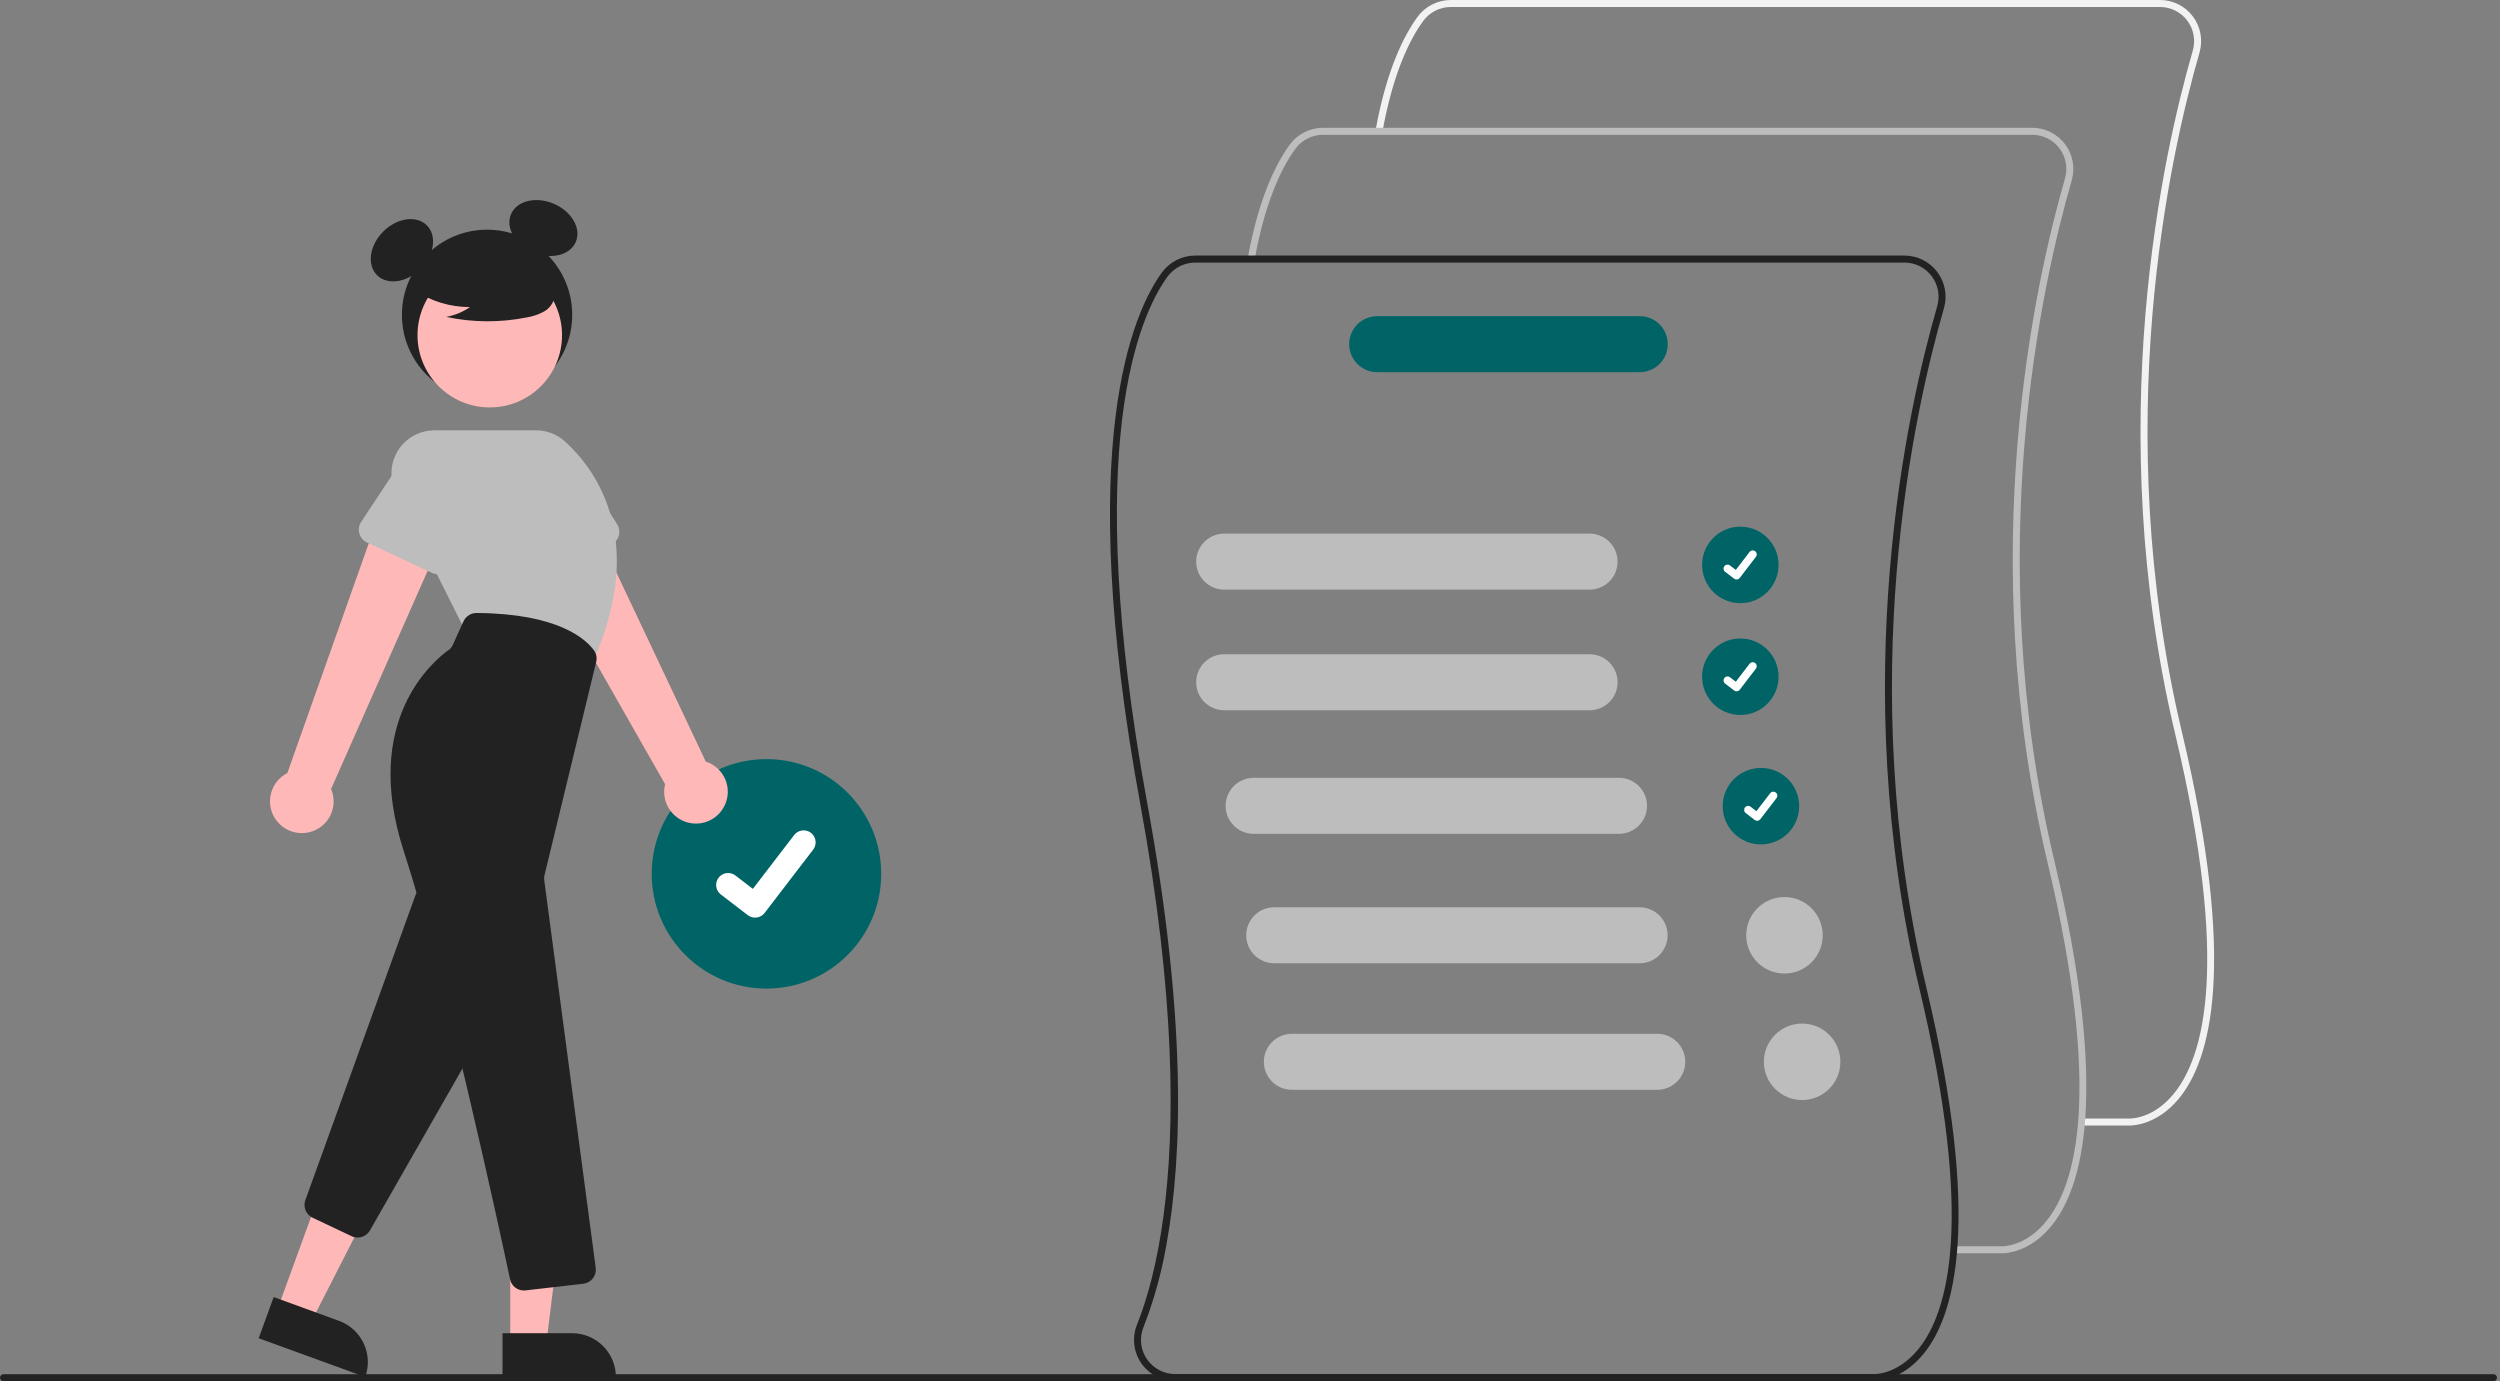 <svg width="362" height="200" viewBox="0 0 362 200" fill="none" xmlns="http://www.w3.org/2000/svg">
<rect x="0" y="0" width="362" height="200" fill="#808080" stroke="none"/>
<path d="M110.983 143.148C120.159 143.148 127.598 135.709 127.598 126.533C127.598 117.357 120.159 109.918 110.983 109.918C101.806 109.918 94.367 117.357 94.367 126.533C94.367 135.709 101.806 143.148 110.983 143.148Z" fill="#006466"/>
<path d="M109.336 132.871C108.962 132.872 108.598 132.751 108.299 132.527L108.28 132.513L104.376 129.523C104.195 129.385 104.043 129.212 103.929 129.015C103.815 128.818 103.74 128.6 103.71 128.374C103.68 128.148 103.695 127.919 103.754 127.698C103.813 127.478 103.914 127.272 104.053 127.091C104.192 126.91 104.365 126.758 104.562 126.644C104.759 126.53 104.977 126.456 105.203 126.426C105.429 126.396 105.658 126.411 105.879 126.47C106.099 126.529 106.305 126.631 106.486 126.769L109.015 128.709L114.992 120.914C115.131 120.733 115.303 120.582 115.501 120.468C115.698 120.354 115.916 120.28 116.142 120.25C116.367 120.22 116.597 120.235 116.817 120.294C117.037 120.353 117.243 120.454 117.424 120.593L117.387 120.643L117.425 120.594C117.79 120.874 118.028 121.287 118.089 121.743C118.149 122.199 118.026 122.661 117.746 123.026L110.716 132.194C110.553 132.406 110.344 132.577 110.105 132.694C109.866 132.811 109.602 132.872 109.336 132.871Z" fill="white"/>
<path d="M361.058 200H0.506C0.372 200 0.243 199.946 0.148 199.851C0.053 199.756 0 199.627 0 199.493C0 199.358 0.053 199.23 0.148 199.135C0.243 199.039 0.372 198.986 0.506 198.985H361.058C361.193 198.986 361.321 199.039 361.416 199.135C361.511 199.23 361.564 199.358 361.564 199.493C361.564 199.627 361.511 199.756 361.416 199.851C361.321 199.946 361.193 200 361.058 200Z" fill="#222222"/>
<path d="M70.527 57.917C77.336 57.917 82.856 52.397 82.856 45.588C82.856 38.779 77.336 33.258 70.527 33.258C63.717 33.258 58.197 38.779 58.197 45.588C58.197 52.397 63.717 57.917 70.527 57.917Z" fill="#222222"/>
<path d="M60.904 38.94C62.896 36.948 63.3 34.121 61.806 32.627C60.311 31.133 57.485 31.537 55.492 33.529C53.5 35.521 53.096 38.348 54.59 39.842C56.085 41.336 58.911 40.933 60.904 38.94Z" fill="#222222"/>
<path d="M83.378 35.025C84.208 33.081 82.78 30.609 80.189 29.502C77.598 28.395 74.825 29.073 73.994 31.017C73.164 32.96 74.592 35.433 77.183 36.539C79.774 37.646 82.548 36.968 83.378 35.025Z" fill="#222222"/>
<path d="M104.86 116.771C105.171 116.179 105.349 115.526 105.381 114.857C105.413 114.189 105.298 113.522 105.044 112.903C104.79 112.284 104.403 111.728 103.911 111.275C103.419 110.821 102.834 110.481 102.196 110.279L84.381 72.592L76.231 78.306L96.306 113.554C96.036 114.648 96.177 115.803 96.702 116.799C97.227 117.796 98.1 118.566 99.154 118.962C100.208 119.359 101.372 119.355 102.423 118.951C103.475 118.547 104.342 117.772 104.86 116.771Z" fill="#FFB8B8"/>
<path d="M88.466 78.879L79.004 83.11C78.735 83.231 78.443 83.291 78.148 83.289C77.853 83.286 77.562 83.22 77.295 83.095C77.028 82.97 76.791 82.788 76.601 82.563C76.41 82.338 76.27 82.075 76.191 81.791L73.4 71.842C72.792 70.461 72.757 68.895 73.301 67.488C73.846 66.081 74.926 64.947 76.305 64.335C77.684 63.723 79.25 63.683 80.658 64.224C82.067 64.765 83.204 65.842 83.819 67.219L89.359 75.903C89.517 76.151 89.62 76.431 89.661 76.723C89.701 77.016 89.678 77.313 89.594 77.595C89.509 77.878 89.364 78.139 89.17 78.36C88.975 78.582 88.735 78.759 88.466 78.879Z" fill="#BDBDBD"/>
<path d="M44.768 120.508C45.42 120.356 46.031 120.064 46.557 119.651C47.084 119.238 47.513 118.715 47.816 118.118C48.118 117.521 48.286 116.865 48.307 116.196C48.329 115.528 48.203 114.862 47.94 114.247L64.812 76.129L55.16 73.698L41.611 111.931C40.607 112.442 39.825 113.304 39.414 114.353C39.003 115.402 38.991 116.565 39.38 117.622C39.769 118.679 40.533 119.557 41.526 120.089C42.519 120.62 43.673 120.769 44.768 120.508Z" fill="#FFB8B8"/>
<path d="M40.169 189.601L45.077 191.387L54.305 173.307L47.061 170.67L40.169 189.601Z" fill="#FFB8B8"/>
<path d="M52.883 199.391L37.458 193.775L39.628 187.815L49.093 191.262C50.674 191.837 51.961 193.017 52.672 194.542C53.382 196.066 53.458 197.811 52.883 199.391Z" fill="#222222"/>
<path d="M51.778 179.196C51.477 179.196 51.179 179.129 50.907 179L45.267 176.329C44.804 176.112 44.44 175.729 44.245 175.257C44.05 174.785 44.04 174.257 44.215 173.777L60.133 129.696C60.265 129.331 60.498 129.01 60.804 128.772C61.111 128.534 61.478 128.388 61.865 128.35C62.251 128.313 62.64 128.385 62.987 128.56C63.333 128.735 63.623 129.004 63.823 129.337L72.243 143.37C72.43 143.682 72.531 144.039 72.534 144.404C72.538 144.768 72.445 145.127 72.265 145.444L53.567 178.164C53.386 178.478 53.125 178.739 52.811 178.92C52.497 179.101 52.14 179.196 51.778 179.196Z" fill="#222222"/>
<path d="M70.918 58.995C76.697 58.995 81.382 54.31 81.382 48.531C81.382 42.752 76.697 38.068 70.918 38.068C65.139 38.068 60.454 42.752 60.454 48.531C60.454 54.31 65.139 58.995 70.918 58.995Z" fill="#FFB8B8"/>
<path d="M85.722 96.107L67.194 91.011L57.34 71.303C56.867 70.357 56.643 69.305 56.691 68.247C56.738 67.19 57.056 66.162 57.612 65.261C58.169 64.361 58.946 63.618 59.871 63.102C60.795 62.587 61.836 62.316 62.895 62.316H77.635C79.165 62.315 80.642 62.88 81.781 63.902C85.735 67.444 94.042 77.656 85.802 95.928L85.722 96.107Z" fill="#BDBDBD"/>
<path d="M62.528 82.946L53.141 78.552C52.874 78.427 52.637 78.246 52.446 78.021C52.255 77.796 52.115 77.533 52.036 77.249C51.956 76.965 51.938 76.667 51.984 76.376C52.029 76.085 52.137 75.806 52.3 75.561L58.005 66.945C58.652 65.582 59.814 64.532 61.234 64.024C62.655 63.516 64.219 63.592 65.584 64.236C66.948 64.88 68.002 66.038 68.514 67.457C69.026 68.877 68.954 70.441 68.314 71.807L65.364 81.676C65.28 81.958 65.135 82.219 64.941 82.441C64.746 82.662 64.506 82.84 64.237 82.96C63.968 83.081 63.676 83.142 63.381 83.139C63.086 83.137 62.795 83.071 62.528 82.946Z" fill="#BDBDBD"/>
<path d="M73.885 194.541H79.108L81.593 174.395L73.884 174.395L73.885 194.541Z" fill="#FFB8B8"/>
<path d="M89.182 199.39L72.766 199.391L72.766 193.049L82.839 193.048C84.521 193.048 86.134 193.716 87.324 194.906C88.513 196.095 89.182 197.708 89.182 199.39Z" fill="#222222"/>
<path d="M75.858 186.864C75.388 186.865 74.933 186.703 74.568 186.407C74.204 186.111 73.952 185.699 73.856 185.239C72.355 178.165 64.558 141.932 58.472 123.268C52.28 104.279 62.825 95.63 65.002 94.089C65.234 93.925 65.418 93.703 65.536 93.445L67.117 89.966C67.281 89.607 67.545 89.302 67.877 89.089C68.209 88.875 68.596 88.762 68.991 88.762H69.004C80.859 88.832 84.845 92.57 86.008 94.174C86.18 94.412 86.298 94.686 86.353 94.975C86.409 95.263 86.4 95.561 86.329 95.846L78.828 126.796C78.781 126.987 78.771 127.186 78.797 127.382L86.26 183.576C86.296 183.846 86.278 184.121 86.207 184.384C86.135 184.647 86.012 184.893 85.845 185.108C85.677 185.323 85.469 185.502 85.231 185.636C84.994 185.769 84.732 185.854 84.461 185.885L76.099 186.85C76.019 186.859 75.938 186.864 75.858 186.864Z" fill="#222222"/>
<path d="M59.923 41.95C62.314 43.598 65.152 44.475 68.056 44.463C67.02 45.181 65.841 45.667 64.6 45.885C68.461 46.714 72.451 46.736 76.322 45.951C77.182 45.813 78.012 45.528 78.775 45.108C79.156 44.896 79.487 44.606 79.748 44.257C80.009 43.908 80.194 43.508 80.29 43.083C80.547 41.613 79.402 40.279 78.213 39.379C76.391 38.023 74.291 37.088 72.064 36.643C69.837 36.198 67.539 36.254 65.336 36.806C63.898 37.178 62.456 37.806 61.522 38.961C60.588 40.116 60.311 41.897 61.201 43.087L59.923 41.95Z" fill="#222222"/>
<path d="M252 87.338C255.059 87.338 257.539 84.858 257.539 81.799C257.539 78.74 255.059 76.261 252 76.261C248.942 76.261 246.462 78.74 246.462 81.799C246.462 84.858 248.942 87.338 252 87.338Z" fill="#006466"/>
<path d="M251.451 83.912C251.327 83.912 251.205 83.872 251.106 83.797L251.1 83.793L249.798 82.796C249.738 82.75 249.687 82.692 249.649 82.626C249.61 82.561 249.585 82.488 249.575 82.413C249.565 82.337 249.57 82.261 249.59 82.187C249.609 82.114 249.643 82.045 249.69 81.984C249.736 81.924 249.794 81.873 249.859 81.835C249.925 81.797 249.998 81.773 250.073 81.763C250.149 81.753 250.225 81.758 250.299 81.778C250.372 81.797 250.441 81.832 250.501 81.878L251.344 82.524L253.337 79.926C253.383 79.866 253.441 79.815 253.506 79.777C253.572 79.739 253.645 79.715 253.72 79.705C253.795 79.695 253.872 79.7 253.945 79.719C254.018 79.739 254.087 79.773 254.148 79.819C254.269 79.912 254.349 80.051 254.369 80.203C254.389 80.355 254.348 80.508 254.255 80.63L251.911 83.686C251.857 83.757 251.788 83.814 251.708 83.853C251.628 83.892 251.54 83.912 251.451 83.912Z" fill="white"/>
<path d="M252 103.527C255.059 103.527 257.539 101.047 257.539 97.989C257.539 94.93 255.059 92.45 252 92.45C248.942 92.45 246.462 94.93 246.462 97.989C246.462 101.047 248.942 103.527 252 103.527Z" fill="#006466"/>
<path d="M251.451 100.101C251.327 100.102 251.205 100.061 251.106 99.987L251.1 99.982L249.798 98.985C249.738 98.939 249.687 98.882 249.649 98.816C249.61 98.75 249.585 98.677 249.575 98.602C249.565 98.527 249.57 98.45 249.59 98.377C249.609 98.303 249.643 98.234 249.69 98.174C249.736 98.113 249.794 98.063 249.859 98.025C249.925 97.987 249.998 97.962 250.073 97.952C250.149 97.942 250.225 97.947 250.299 97.967C250.372 97.987 250.441 98.021 250.501 98.067L251.344 98.714L253.337 96.116C253.383 96.055 253.441 96.005 253.506 95.967C253.572 95.929 253.645 95.904 253.72 95.894C253.795 95.884 253.872 95.889 253.945 95.909C254.018 95.928 254.087 95.962 254.148 96.008C254.269 96.102 254.349 96.24 254.369 96.392C254.389 96.544 254.348 96.698 254.255 96.82L251.911 99.876C251.857 99.946 251.788 100.003 251.708 100.042C251.628 100.081 251.54 100.102 251.451 100.101Z" fill="white"/>
<path d="M254.983 122.273C258.042 122.273 260.521 119.793 260.521 116.734C260.521 113.675 258.042 111.196 254.983 111.196C251.924 111.196 249.444 113.675 249.444 116.734C249.444 119.793 251.924 122.273 254.983 122.273Z" fill="#006466"/>
<path d="M254.434 118.847C254.309 118.847 254.188 118.807 254.088 118.732L254.082 118.728L252.78 117.731C252.72 117.685 252.669 117.627 252.631 117.562C252.593 117.496 252.568 117.423 252.558 117.348C252.548 117.272 252.553 117.196 252.572 117.122C252.592 117.049 252.626 116.98 252.672 116.919C252.718 116.859 252.776 116.808 252.842 116.77C252.908 116.732 252.98 116.708 253.056 116.698C253.131 116.688 253.208 116.693 253.281 116.713C253.355 116.732 253.424 116.767 253.484 116.813L254.327 117.459L256.319 114.861C256.365 114.801 256.423 114.75 256.489 114.712C256.555 114.674 256.627 114.65 256.702 114.64C256.778 114.63 256.854 114.635 256.928 114.654C257.001 114.674 257.07 114.708 257.13 114.754C257.252 114.848 257.331 114.986 257.351 115.138C257.371 115.29 257.33 115.443 257.237 115.565L254.894 118.621C254.84 118.692 254.77 118.749 254.69 118.788C254.61 118.827 254.523 118.847 254.434 118.847Z" fill="white"/>
<path d="M308.39 162.976C308.332 162.976 308.296 162.975 308.284 162.974L301.407 162.975V161.961H308.308C308.468 161.966 311.728 162.058 314.731 158.414C319.207 152.982 322.883 139.536 314.976 106.325C304.343 61.667 313.211 22.215 317.517 7.326C317.729 6.589 317.767 5.813 317.628 5.059C317.489 4.306 317.176 3.595 316.715 2.982C316.253 2.37 315.656 1.874 314.97 1.532C314.284 1.19 313.527 1.013 312.761 1.014H210.071C209.291 1.015 208.521 1.2 207.825 1.554C207.129 1.908 206.527 2.422 206.067 3.052C204.243 5.562 201.739 10.382 200.173 19.099L199.175 18.92C200.775 10.014 203.36 5.051 205.247 2.456C205.801 1.696 206.527 1.078 207.365 0.651C208.203 0.224 209.131 0.001 210.071 2.75928e-06H312.761C313.685 -0.001 314.596 0.213 315.423 0.625C316.25 1.037 316.969 1.635 317.525 2.373C318.081 3.111 318.458 3.968 318.625 4.876C318.793 5.785 318.747 6.72 318.491 7.608C314.207 22.42 305.385 61.667 315.962 106.09C323.981 139.769 320.126 153.506 315.48 159.1C312.416 162.789 309.039 162.976 308.39 162.976Z" fill="#F2F2F2"/>
<path d="M289.887 181.479C289.829 181.479 289.793 181.477 289.781 181.476L282.905 181.477V180.463H289.806C289.966 180.468 293.225 180.561 296.229 176.916C300.705 171.485 304.38 158.039 296.473 124.827C285.84 80.17 294.708 40.718 299.014 25.828C299.227 25.092 299.264 24.316 299.125 23.562C298.986 22.808 298.673 22.097 298.212 21.485C297.751 20.873 297.153 20.376 296.467 20.035C295.781 19.693 295.024 19.515 294.258 19.516H191.568C190.788 19.517 190.018 19.703 189.322 20.057C188.627 20.411 188.024 20.924 187.564 21.555C185.74 24.064 183.236 28.885 181.67 37.601L180.672 37.422C182.272 28.516 184.857 23.554 186.744 20.959C187.298 20.199 188.024 19.58 188.862 19.154C189.701 18.727 190.628 18.504 191.568 18.503H294.258C295.182 18.502 296.093 18.716 296.92 19.127C297.747 19.539 298.467 20.138 299.022 20.876C299.578 21.613 299.955 22.471 300.122 23.379C300.29 24.287 300.244 25.222 299.988 26.11C295.704 40.922 286.882 80.17 297.459 124.593C305.478 158.271 301.623 172.009 296.977 177.602C293.913 181.292 290.537 181.479 289.887 181.479Z" fill="#BDBDBD"/>
<path d="M278.956 143.097C268.377 98.674 277.2 59.424 281.486 44.614C281.742 43.727 281.787 42.792 281.619 41.884C281.451 40.975 281.075 40.119 280.519 39.381C279.963 38.643 279.244 38.044 278.417 37.632C277.591 37.22 276.68 37.005 275.756 37.005H173.064C172.124 37.006 171.197 37.229 170.359 37.656C169.521 38.082 168.796 38.7 168.241 39.459C164.096 45.16 155.494 64.063 165.102 116.368C170.24 144.35 170.163 163.428 168.484 175.996C167.543 183.072 166.09 188.083 164.773 191.461L164.633 191.819C164.356 192.503 164.211 193.233 164.207 193.97C164.197 194.803 164.364 195.629 164.697 196.393C165.03 197.156 165.52 197.841 166.137 198.401C166.539 198.778 166.994 199.094 167.487 199.338C167.897 199.547 168.331 199.706 168.778 199.811C169.234 199.923 169.702 199.978 170.172 199.978H271.279C271.291 199.978 271.325 199.982 271.385 199.982C272.033 199.982 275.411 199.794 278.474 196.105C283.118 190.511 286.974 176.776 278.956 143.097ZM277.724 195.419C274.721 199.066 271.462 198.972 271.304 198.968H170.172C169.362 198.968 168.565 198.769 167.849 198.389C167.134 198.01 166.523 197.461 166.069 196.791C165.669 196.211 165.401 195.551 165.282 194.858C165.164 194.164 165.198 193.452 165.383 192.773C165.431 192.576 165.494 192.382 165.57 192.194C167.074 188.329 168.189 184.325 168.898 180.239C171.3 167.139 171.748 146.923 166.099 116.185C156.564 64.268 164.995 45.65 169.059 40.056C169.521 39.426 170.123 38.914 170.819 38.56C171.515 38.206 172.284 38.021 173.064 38.02H275.756C276.522 38.019 277.278 38.197 277.964 38.538C278.65 38.88 279.247 39.376 279.708 39.988C280.169 40.6 280.481 41.31 280.621 42.064C280.76 42.817 280.722 43.593 280.511 44.329C276.204 59.219 267.338 98.674 277.972 143.332C285.879 176.541 282.202 189.987 277.724 195.419Z" fill="#222222"/>
<path d="M230.17 85.378H177.262C176.187 85.378 175.155 84.951 174.395 84.19C173.634 83.43 173.207 82.398 173.207 81.323C173.207 80.247 173.634 79.216 174.395 78.455C175.155 77.695 176.187 77.267 177.262 77.267H230.17C231.246 77.267 232.277 77.695 233.038 78.455C233.798 79.216 234.226 80.247 234.226 81.323C234.226 82.398 233.798 83.43 233.038 84.19C232.277 84.951 231.246 85.378 230.17 85.378Z" fill="#BDBDBD"/>
<path d="M230.17 102.845H177.262C176.187 102.845 175.155 102.418 174.395 101.658C173.634 100.897 173.207 99.866 173.207 98.79C173.207 97.715 173.634 96.683 174.395 95.922C175.155 95.162 176.187 94.735 177.262 94.735H230.17C231.246 94.735 232.277 95.162 233.038 95.922C233.798 96.683 234.226 97.715 234.226 98.79C234.226 99.866 233.798 100.897 233.038 101.658C232.277 102.418 231.246 102.845 230.17 102.845Z" fill="#BDBDBD"/>
<path d="M234.431 120.739H181.523C180.448 120.739 179.416 120.312 178.656 119.551C177.895 118.791 177.468 117.759 177.468 116.684C177.468 115.608 177.895 114.577 178.656 113.816C179.416 113.056 180.448 112.628 181.523 112.628H234.431C235.507 112.628 236.538 113.056 237.299 113.816C238.059 114.577 238.486 115.608 238.486 116.684C238.486 117.759 238.059 118.791 237.299 119.551C236.538 120.312 235.507 120.739 234.431 120.739Z" fill="#BDBDBD"/>
<path d="M237.413 139.485H184.506C183.43 139.485 182.398 139.057 181.638 138.297C180.877 137.536 180.45 136.505 180.45 135.429C180.45 134.354 180.877 133.322 181.638 132.562C182.398 131.801 183.43 131.374 184.506 131.374H237.413C238.489 131.374 239.52 131.801 240.281 132.562C241.041 133.322 241.469 134.354 241.469 135.429C241.469 136.505 241.041 137.536 240.281 138.297C239.52 139.057 238.489 139.485 237.413 139.485Z" fill="#BDBDBD"/>
<path d="M237.436 53.89H199.417C198.884 53.89 198.356 53.786 197.864 53.582C197.371 53.379 196.924 53.08 196.547 52.703C196.17 52.327 195.871 51.88 195.667 51.387C195.462 50.895 195.357 50.367 195.357 49.834C195.357 49.301 195.462 48.774 195.667 48.282C195.871 47.789 196.17 47.342 196.547 46.965C196.924 46.589 197.371 46.29 197.864 46.087C198.356 45.883 198.884 45.779 199.417 45.779H237.436C238.511 45.779 239.543 46.206 240.304 46.967C241.064 47.727 241.491 48.759 241.491 49.834C241.491 50.91 241.064 51.941 240.304 52.702C239.543 53.462 238.511 53.89 237.436 53.89Z" fill="#006466"/>
<path d="M258.391 140.968C261.45 140.968 263.93 138.488 263.93 135.429C263.93 132.371 261.45 129.891 258.391 129.891C255.332 129.891 252.853 132.371 252.853 135.429C252.853 138.488 255.332 140.968 258.391 140.968Z" fill="#BDBDBD"/>
<path d="M239.969 157.804H187.061C185.986 157.804 184.954 157.377 184.194 156.617C183.433 155.856 183.006 154.825 183.006 153.749C183.006 152.673 183.433 151.642 184.194 150.881C184.954 150.121 185.986 149.694 187.061 149.694H239.969C241.045 149.694 242.076 150.121 242.837 150.881C243.597 151.642 244.024 152.673 244.024 153.749C244.024 154.825 243.597 155.856 242.837 156.617C242.076 157.377 241.045 157.804 239.969 157.804Z" fill="#BDBDBD"/>
<path d="M260.948 159.287C264.006 159.287 266.486 156.808 266.486 153.749C266.486 150.69 264.006 148.21 260.948 148.21C257.889 148.21 255.409 150.69 255.409 153.749C255.409 156.808 257.889 159.287 260.948 159.287Z" fill="#BDBDBD"/>
</svg>
